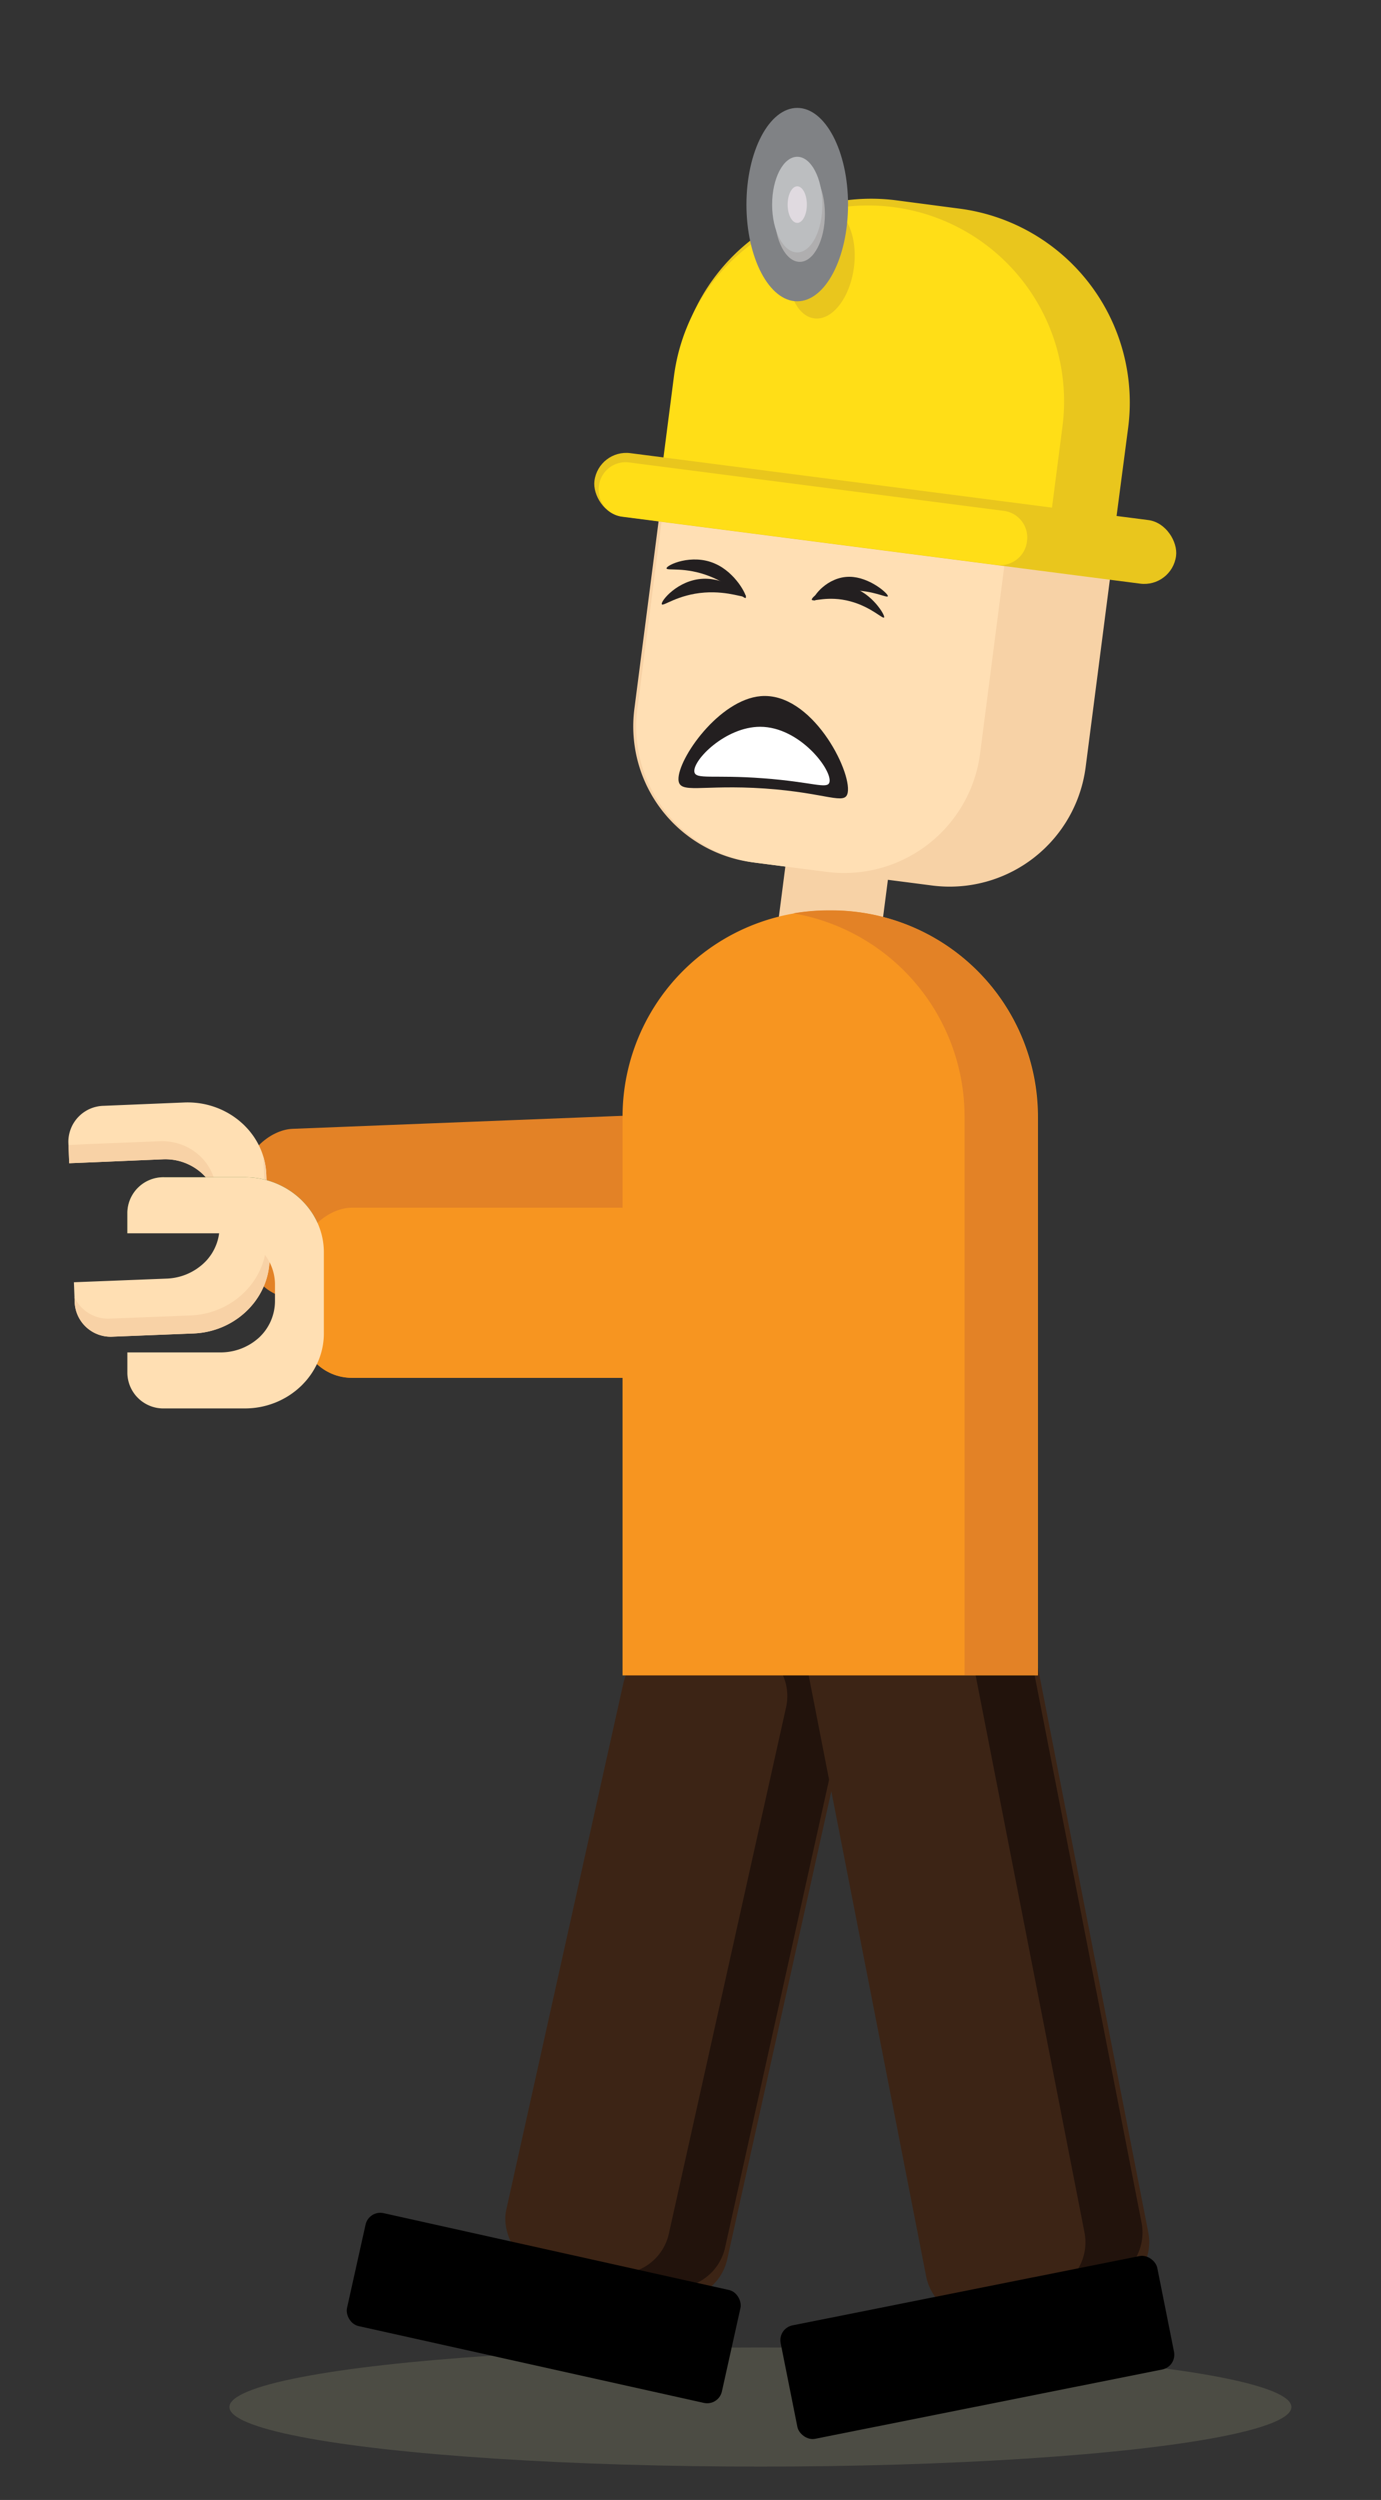 <svg id="Layer_1" data-name="Layer 1" xmlns="http://www.w3.org/2000/svg" width="323.23" height="585.04" viewBox="0 0 323.23 585.04"><rect x="0" y="0" width="323.23" height="585.04" fill="#333333" stroke="none"/><defs><style>.cls-1{fill:#f7d2a6;}.cls-2{fill:#ffdfb4;}.cls-3{fill:#e9c61d;}.cls-4{fill:#ffde17;}.cls-5{fill:#231f20;}.cls-6{fill:#fff;}.cls-7{fill:#808285;}.cls-8{fill:#afaeaf;}.cls-9{fill:#bcbec0;}.cls-10{fill:#e0dae0;}.cls-11{fill:#4c4c44;}.cls-12{fill:#e38226;}.cls-13{fill:#ffdfb3;}.cls-14{fill:#f8d2a6;}.cls-15{fill:#4e7739;}.cls-16{fill:#3c2415;}.cls-17{fill:#22130c;}.cls-18{fill:#f79520;}</style></defs><rect class="cls-1" x="184.8" y="164.66" width="24.2" height="62.94" transform="translate(367.03 415.87) rotate(-172.64)"/><path class="cls-1" d="M181.84,114.19h42.32a32.09,32.09,0,0,1,32.09,32.09V203a1.84,1.84,0,0,1-1.84,1.84H151.59a1.84,1.84,0,0,1-1.84-1.84V146.28A32.09,32.09,0,0,1,181.84,114.19Z" transform="translate(383.88 343.77) rotate(-172.64)"/><path class="cls-2" d="M182.51,114.66h16.71a32.09,32.09,0,0,1,32.09,32.09v54.72a1.84,1.84,0,0,1-1.84,1.84H152.26a1.84,1.84,0,0,1-1.84-1.84V146.75a32.09,32.09,0,0,1,32.09-32.09Z" transform="translate(359.78 341.13) rotate(-172.64)"/><path class="cls-3" d="M158.44,47.71H262a3,3,0,0,1,3,3V79.75a45.84,45.84,0,0,1-45.84,45.84H204.27a45.84,45.84,0,0,1-45.84-45.84v-32a0,0,0,0,1,0,0Z" transform="matrix(-0.99, -0.13, 0.13, -0.99, 410.52, 199.72)"/><path class="cls-4" d="M158.8,48.16h88.69a3,3,0,0,1,3,3V71.88a45.84,45.84,0,0,1-45.84,45.84h0A45.84,45.84,0,0,1,158.8,71.88V48.16A0,0,0,0,1,158.8,48.16Z" transform="translate(396.96 191.43) rotate(-172.64)"/><rect class="cls-3" x="138.58" y="113.81" width="137.26" height="15" rx="7.5" transform="translate(397.16 268.17) rotate(-172.64)"/><path class="cls-4" d="M145.46,120.85l88,11.37a6.29,6.29,0,0,0,6.91-5.54h0a6.28,6.28,0,0,0-5.28-7.11l-88-11.37a6.29,6.29,0,0,0-6.91,5.54h0A6.27,6.27,0,0,0,145.46,120.85Z"/><path class="cls-5" d="M190.4,140.43c.27.59,3.21-2.08,8.8-2.23,5.09-.14,8.55,1.9,8.61,1.3s-4.32-4.48-8.95-4.52C193.6,134.93,190.08,139.73,190.4,140.43Z"/><path class="cls-5" d="M190,140.33c.09.65,3.68-1.06,9.08.41,4.91,1.33,7.63,4.29,7.86,3.73s-2.84-5.53-7.26-6.91C194.65,136,189.91,139.57,190,140.33Z"/><path class="cls-5" d="M156,133c0,.65,4.31-.45,10.21,1.9,5.36,2.13,8,5.5,8.35,5s-2.42-5.94-7.22-8C161.9,129.48,156,132.24,156,133Z"/><path class="cls-5" d="M154.9,141.41c.29.59,3.69-2.28,10-2.74,5.76-.41,9.61,1.48,9.69.86s-4.76-4.3-10-4.09C158.66,135.67,154.56,140.72,154.9,141.41Z"/><path class="cls-5" d="M158.8,182.39c-.11-4.9,9.5-18.64,19.25-19.48,11.91-1,21.28,17.42,20.37,22.55-.55,3.13-4.69.09-19.39-.93C164.13,183.5,158.89,186,158.8,182.39Z"/><path class="cls-6" d="M162.52,180.61c-.38-2.75,7.28-10.51,15.38-10.53,9.32,0,17,10.22,16.23,13-.49,1.68-3.91-.08-15.45-.94C166.84,181.24,162.79,182.52,162.52,180.61Z"/><ellipse class="cls-3" cx="192.27" cy="61.59" rx="13.03" ry="7.68" transform="translate(106.54 244.38) rotate(-82.64)"/><ellipse class="cls-3" cx="192.27" cy="61.59" rx="6.44" ry="3.8" transform="translate(106.54 244.38) rotate(-82.64)"/><ellipse class="cls-7" cx="186.6" cy="47.88" rx="11.89" ry="22.63"/><ellipse class="cls-8" cx="187.19" cy="50.09" rx="5.88" ry="11.19"/><ellipse class="cls-9" cx="186.6" cy="47.88" rx="5.88" ry="11.19"/><ellipse class="cls-10" cx="186.6" cy="47.88" rx="2.25" ry="4.28"/><ellipse class="cls-11" cx="177.98" cy="563.29" rx="124.28" ry="13.94"/><rect class="cls-12" x="105.72" y="213.4" width="39.83" height="136.85" rx="12" transform="translate(402.29 145.19) rotate(87.74)"/><path class="cls-13" d="M17.49,305l-.19-4.93,5.37-.21,16.51-.65A13.41,13.41,0,0,0,48,295.32a11.67,11.67,0,0,0,3.38-8.61l-.15-3.91C50.94,276.2,45,271,38.08,271.3L21.66,272l-5.46.22-.2-4.94a8.44,8.44,0,0,1,8.29-8.5L43.14,258c10.18-.4,18.81,7.16,19.19,16.8l.75,19c.38,9.64-7.63,17.86-17.8,18.26l-18.86.75A8.44,8.44,0,0,1,17.49,305Z"/><path class="cls-14" d="M25.72,308.58l18.86-.74c10.17-.4,18.18-8.62,17.8-18.26l-.74-18.85a17,17,0,0,1,.69,4.06l.75,19c.38,9.64-7.63,17.86-17.8,18.26l-18.86.75A8.44,8.44,0,0,1,17.49,305l-.06-1.46A8.64,8.64,0,0,0,25.72,308.58Z"/><path class="cls-14" d="M21,267.72l16.42-.65c6.95-.27,12.86,4.9,13.12,11.49l0,.84a12.65,12.65,0,0,0-12.45-8.1L21.66,272l-5.46.22c-.06-1.42-.11-2.84-.17-4.26Z"/><path class="cls-15" d="M57.3,281.6H38.43a8.5,8.5,0,0,0-8.51,7h-.11v-4.94a8.43,8.43,0,0,1,8.62-8.17H57.3c10.18,0,18.5,7.9,18.5,17.55v6.13C75.8,289.5,67.48,281.6,57.3,281.6Z"/><rect class="cls-16" x="131.58" y="386.19" width="53" height="150.28" rx="12" transform="translate(212.2 945.97) rotate(-167.46)"/><path class="cls-17" d="M142.23,531.84a12,12,0,0,0,14.32-9.11L184,399.47a12.06,12.06,0,0,0-6.4-13.35L188,388.44a12,12,0,0,1,9.1,14.32L169.7,526a12,12,0,0,1-14.32,9.1l-28.31-6.29a12.32,12.32,0,0,1-2.71-1Z"/><rect x="82.35" y="526.59" width="89.89" height="27.07" rx="3.53" transform="translate(134.25 1095) rotate(-167.46)"/><path class="cls-16" d="M230.9,542.15l28.43-5.68a12,12,0,0,0,9.42-14.12L240.68,378.71a12,12,0,0,0-14.12-9.42L198.12,375a12,12,0,0,0-9.42,14.12l28.08,143.64A12,12,0,0,0,230.9,542.15Z"/><path class="cls-17" d="M244.4,536.52a12,12,0,0,0,9.42-14.12L226.29,381.51a12,12,0,0,0-11.24-9.62l10.48-2.1a12,12,0,0,1,14.12,9.42l27.53,140.9a12,12,0,0,1-9.42,14.11l-28.44,5.68a12.19,12.19,0,0,1-2.87.21Z"/><rect x="183.78" y="535.82" width="89.89" height="27.07" rx="3.53" transform="translate(560.6 1043.29) rotate(168.71)"/><path class="cls-18" d="M145.71,213h97.23a0,0,0,0,1,0,0V343.75A48.28,48.28,0,0,1,194.66,392H194a48.28,48.28,0,0,1-48.28-48.28V213a0,0,0,0,1,0,0Z" transform="translate(388.65 605.07) rotate(180)"/><path class="cls-12" d="M185.68,213.74a49.32,49.32,0,0,1,8.2-.7h.67a48.27,48.27,0,0,1,48.28,48.28V392H225.76V261.32A48.29,48.29,0,0,0,185.68,213.74Z"/><rect class="cls-18" x="118.87" y="234.11" width="39.83" height="136.85" rx="12" transform="translate(441.32 163.75) rotate(90)"/><path class="cls-18" d="M82.36,314H195.21a12,12,0,0,0,12-12v8.41a12,12,0,0,1-12,12H82.36a12,12,0,0,1-12-12V302A12,12,0,0,0,82.36,314Z"/><path class="cls-13" d="M29.81,321.43v-4.94h21.9A13.36,13.36,0,0,0,60.65,313a11.69,11.69,0,0,0,3.71-8.48v-3.91c0-6.6-5.69-12-12.65-12H29.81v-4.94a8.43,8.43,0,0,1,8.62-8.17H57.3c10.18,0,18.5,7.9,18.5,17.55v19c0,9.65-8.32,17.55-18.5,17.55H38.43A8.43,8.43,0,0,1,29.81,321.43Z"/></svg>